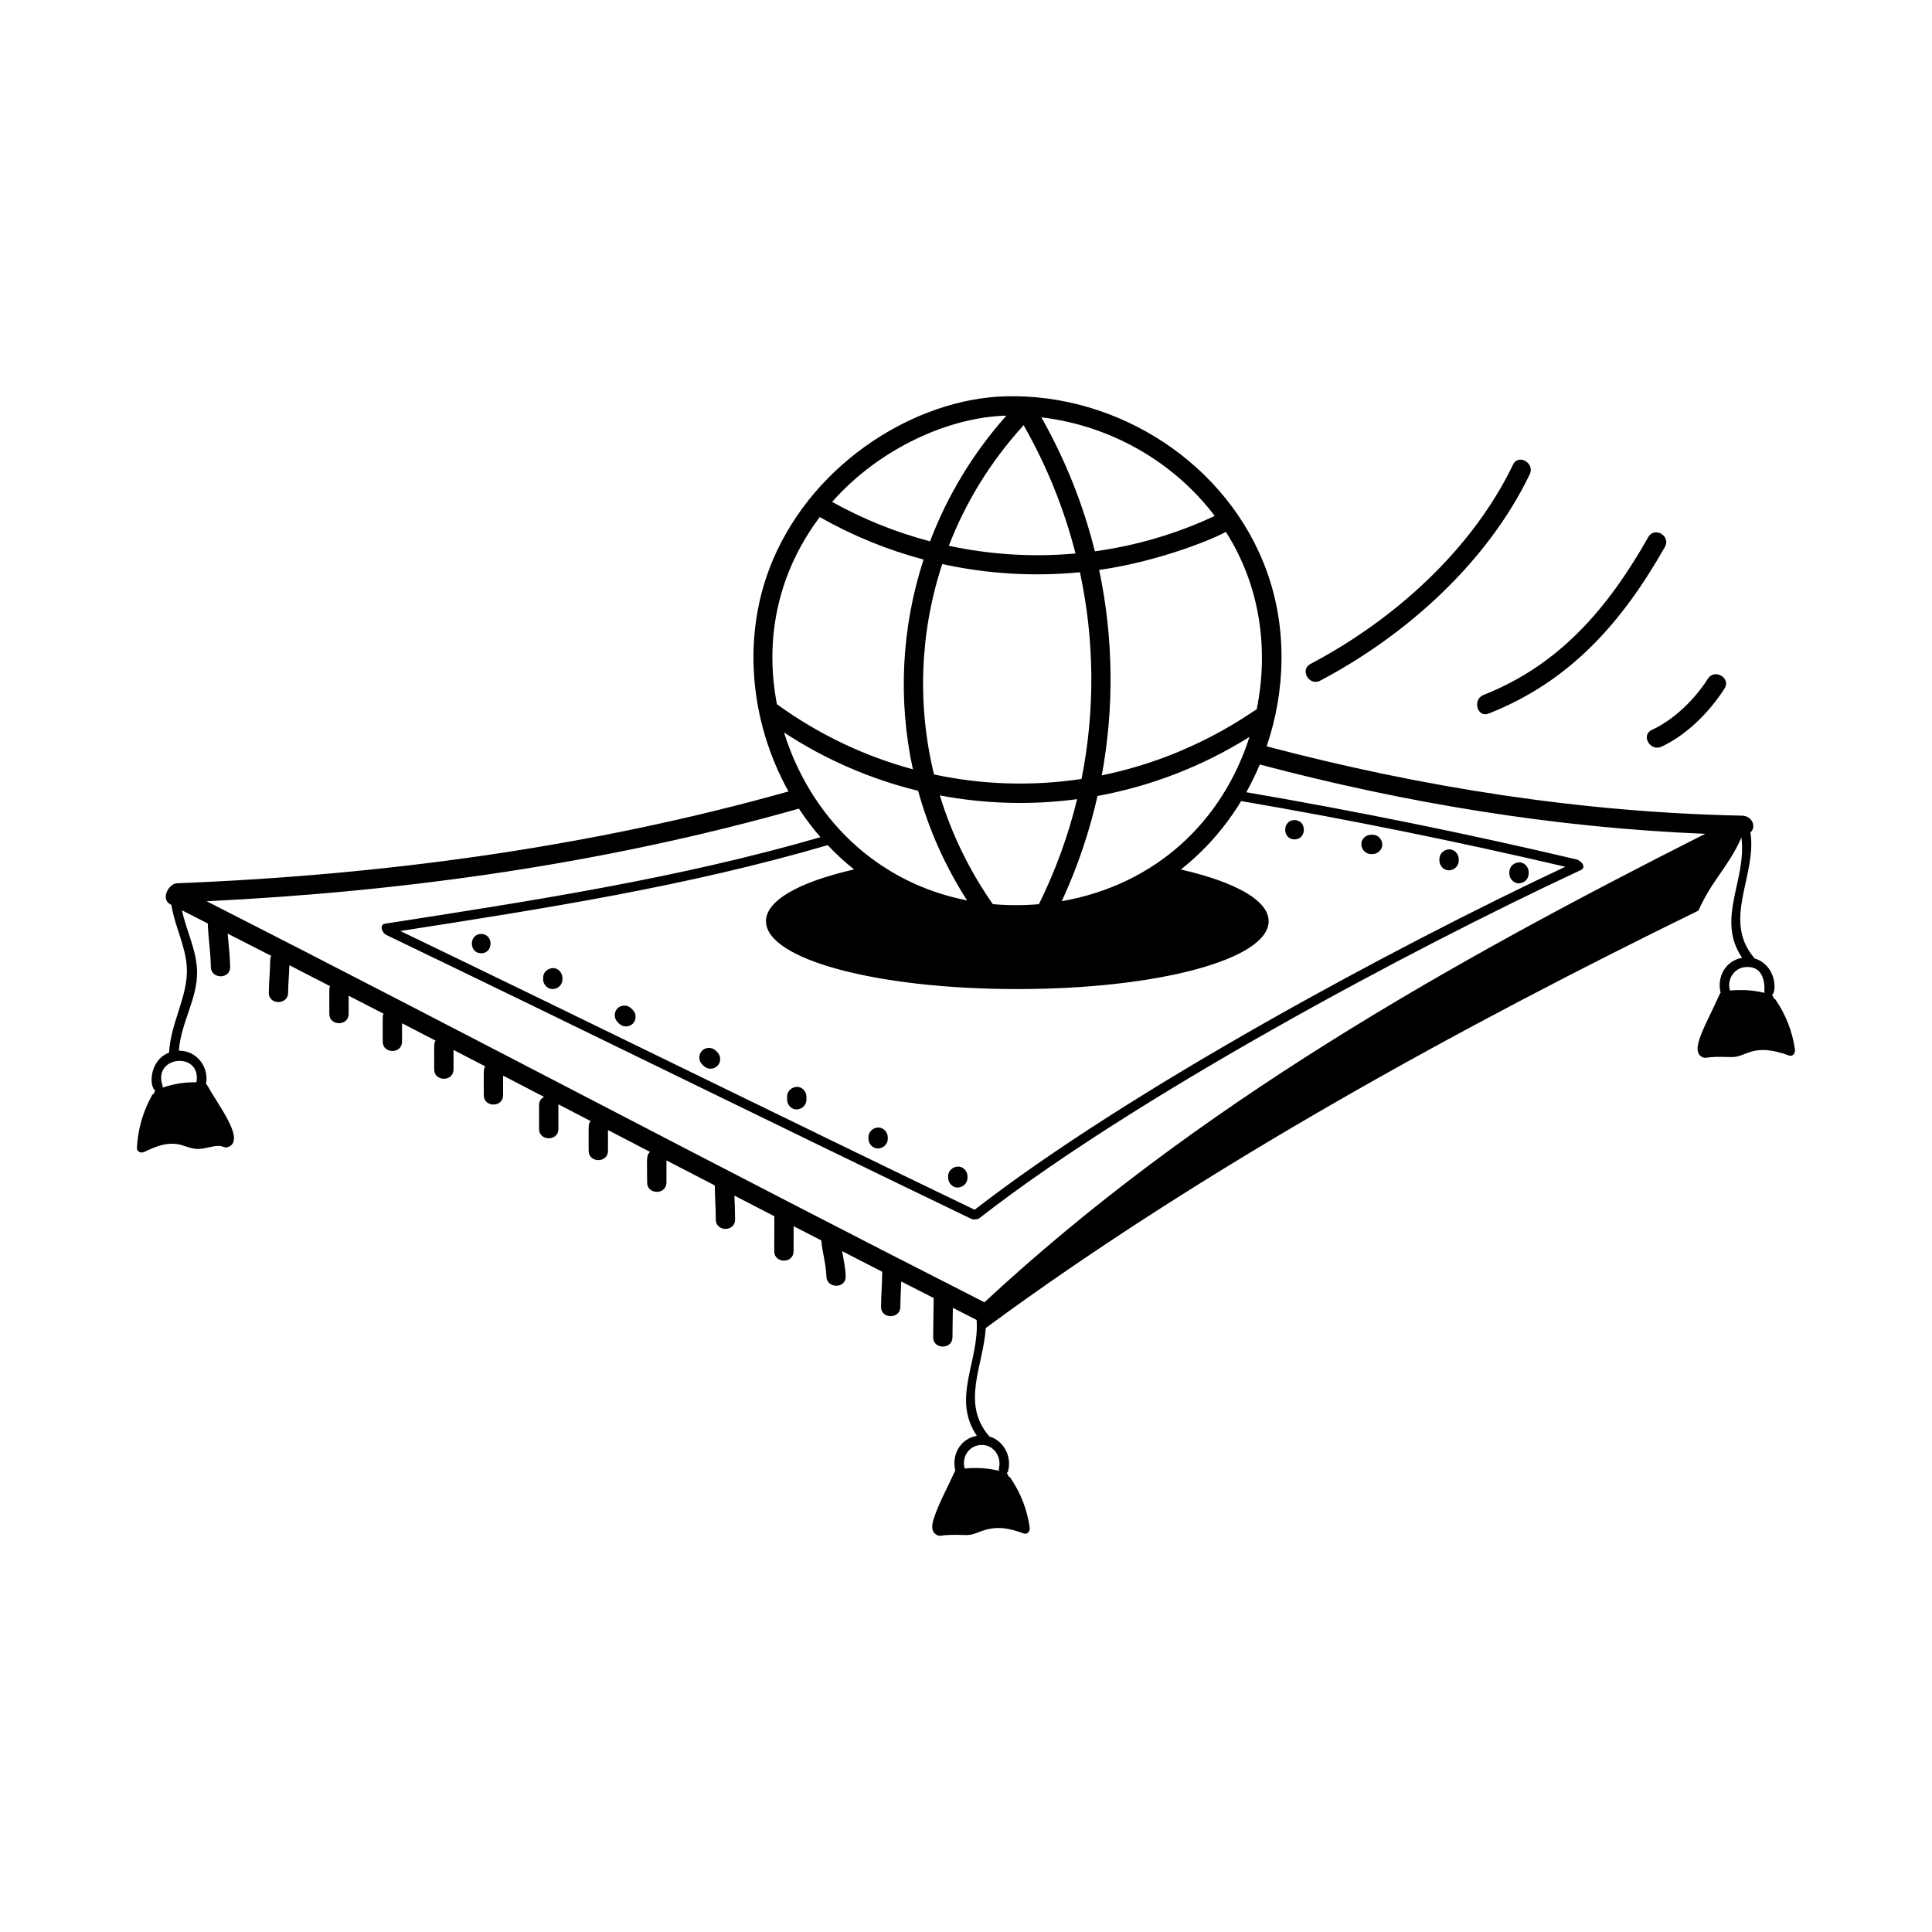 <svg id="Layer_1" enable-background="new 0 0 300 300" height="512" viewBox="0 0 300 300" width="512" xmlns="http://www.w3.org/2000/svg"><g id="Contact_Us"><g><path d="m275.413 155.009c-.021-.184-.104-.356-.262-.48.849-.678.545-4.767-2.713-5.702-.021-.035-.029-.071-.058-.104-5.024-5.87.469-12.814-.575-19.479.966-.8.309-2.558-1.313-2.591-24.955-.502-49.695-4.401-73.807-10.763 2.957-8.692 3.178-18.327.072-27.038-5.981-16.774-23.119-27.843-40.755-27.309-13.593.409-29.386 9.957-35.949 25.309-4.97 11.627-3.672 25.151 2.386 36.044-30.931 8.689-62.875 12.991-94.947 14.257-1.296.051-2.633 2.465-1.007 3.291.042.021.084.043.126.064.512 3.323 2.246 6.43 2.403 9.78.206 4.396-2.54 8.564-2.756 13.151-3.161 1.246-3.108 5.368-2.13 5.914-.129.125-.195.286-.221.453-.121.058-.234.142-.317.293-1.411 2.557-2.168 5.215-2.331 8.13-.034.613.651.874 1.129.648 1.66-.787 3.308-1.511 5.169-1.213 1.033.166 2.004.71 3.061.742 1.159.034 2.195-.467 3.376-.476.713-.005.915.511 1.687.058 2.21-1.293-1.765-6.33-3.509-9.472-.049-.089-.111-.15-.176-.206.492-2.673-1.51-5.215-4.223-5.159.315-4.406 2.932-8.076 2.827-12.372-.08-3.252-1.671-6.263-2.345-9.43 1.337.68 2.672 1.365 4.008 2.046.079 2.254.444 4.497.476 6.754.027 1.929 3.028 1.935 3 0-.024-1.731-.249-3.453-.389-5.179 2.258 1.154 4.52 2.301 6.776 3.458-.1.193-.163.419-.165.686-.014 1.68-.208 3.354-.222 5.035-.016 1.931 2.984 1.933 3 0 .012-1.426.147-2.848.198-4.273 2.108 1.083 4.215 2.169 6.322 3.254-.17.4-.12.367-.12 4.303 0 1.93 3 1.934 3 0 0-.94 0-1.88 0-2.82 1.808.932 3.616 1.862 5.423 2.796-.177.385-.133.264-.133 4.337 0 1.931 3 1.934 3 0 0-.951 0-1.902 0-2.853 1.736.897 3.472 1.796 5.207 2.695-.291.474-.212.523-.212 4.472 0 1.93 3 1.934 3 0 0-1.01 0-2.019 0-3.029 1.64.85 3.279 1.698 4.919 2.549-.29.457-.221.579-.221 4.485 0 1.931 3 1.934 3 0 0-1.014 0-2.028 0-3.042 2.121 1.1 4.241 2.201 6.362 3.302-.442.215-.775.639-.775 1.281v3.697c0 1.93 3 1.934 3 0 0-1.232 0-2.465 0-3.697 0-.047-.01-.088-.013-.133 1.673.869 3.347 1.737 5.02 2.605-.412.507-.308.633-.308 4.613 0 1.931 3 1.934 3 0 0-1.072 0-2.144 0-3.216 2.175 1.129 4.35 2.258 6.525 3.387-.619.559-.445 1.088-.445 4.759 0 1.93 3 1.934 3 0 0-1.144 0-2.289 0-3.433 2.501 1.297 5.004 2.591 7.506 3.887.018 1.766.144 3.53.153 5.296.011 1.93 3.011 1.934 3 0-.007-1.241-.063-2.48-.108-3.72 2.068 1.07 4.135 2.142 6.203 3.21-0.0.013-.004.024-.004.037-0 1.8-.01 3.601-.011 5.401-0 1.931 3 1.934 3 0 0-1.299.005-2.598.008-3.897 1.432.739 2.865 1.474 4.297 2.212.167 1.872.74 3.708.788 5.588.049 1.927 3.049 1.934 3 0-.033-1.322-.327-2.621-.557-3.925 2.081 1.07 4.16 2.143 6.242 3.209-.005.054-.017.104-.017.161-.011 1.761-.169 3.518-.18 5.278-.013 1.931 2.987 1.933 3 0 .008-1.314.084-2.626.134-3.939 1.68.859 3.362 1.716 5.043 2.574-.009 2.03-.079 4.06-.085 6.089-.005 1.931 2.995 1.934 3 0 .004-1.523.04-3.046.063-4.569 1.229.626 2.456 1.257 3.686 1.881.456 6.371-3.933 12.143.037 17.993-2.614.441-3.953 3.017-3.337 5.425-.05.055-.101.109-.137.191-1.061 2.396-2.454 4.85-3.25 7.347-.28.879-.427 2.022.599 2.476.386.17.784.026 1.153-.007 1.158-.104 2.179-.041 3.357-.024.808.012 1.485-.289 2.227-.569 2.431-.92 4.367-.519 6.676.326.599.219.997-.417.923-.922-.414-2.829-1.39-5.333-2.989-7.701-.091-.136-.208-.212-.332-.266-.021-.184-.104-.356-.262-.48.109-.087.203-.203.245-.381.563-2.371-.788-4.698-2.958-5.321-.022-.035-.03-.071-.059-.104-4.338-5.069-.835-10.938-.47-16.737 34.053-25.07 74.331-47.056 110.664-64.808 2.108-4.772 4.561-6.634 6.676-11.34.847 6.642-4.006 12.618.104 18.676-2.614.441-3.953 3.017-3.337 5.425-.05.055-.101.109-.137.191-2.146 4.849-4.787 8.88-2.65 9.823.386.171.784.026 1.152-.007 1.158-.104 2.179-.041 3.357-.024 2.317.034 3.235-2.317 8.903-.244.599.219.997-.417.922-.922-.414-2.829-1.39-5.333-2.988-7.701-.091-.136-.208-.213-.332-.266zm-244.909 13.042c-1.797-.026-3.546.25-5.242.828.016-.103.01-.215-.031-.338-1.554-4.648 6.1-5.315 5.273-.489zm124.614 59.919c-.037.158-.016.293.027.416-1.761-.425-3.538-.536-5.345-.355-.5-1.697.585-3.525 2.46-3.651 1.984-.134 3.294 1.75 2.858 3.59zm-3.777-40.12c-29.772-14.329-59.405-28.947-89.174-43.283 22.315-3.47 44.652-6.971 66.357-13.335 1.377 1.458 2.671 2.633 4.1 3.771-8.724 1.995-13.682 4.884-13.682 8.038 0 5.911 17.14 10.541 39.02 10.541 21.886 0 39.03-4.63 39.03-10.541 0-3.149-4.939-6.035-13.633-8.027 3.75-2.946 6.903-6.569 9.368-10.624 16.879 2.887 33.657 6.299 50.33 10.199-27.002 12.691-67.949 34.805-91.716 53.261zm-29.596-74.11c6.496 4.257 13.54 7.279 20.818 9.051 1.63 5.914 4.161 11.655 7.608 17.024-14.26-2.786-24.37-13.083-28.426-26.075zm24.569-26.155c7.018 1.542 14.235 1.971 21.379 1.273 2.272 10.566 2.363 21.489.247 32.094-7.61 1.152-15.364.92-22.904-.697-2.641-10.811-2.193-22.136 1.278-32.67zm12.459-21.363c.064-.071.114-.145.162-.218 3.62 6.339 6.314 13.05 8.07 19.943-6.574.595-13.21.188-19.67-1.201 2.579-6.666 6.39-12.958 11.438-18.524zm8.482 57.869c-1.353 5.579-3.333 11.047-5.933 16.309-2.381.206-4.779.208-7.157-.008-3.696-5.283-6.43-10.984-8.23-16.882 7.034 1.333 14.233 1.529 21.32.582zm26.771-9.67c-4.209 13.136-14.521 22.937-29.156 25.517 2.45-5.288 4.293-10.768 5.554-16.344 8.229-1.504 16.245-4.561 23.602-9.173zm1.111-4.261c-.749.282-9.666 7.311-24.053 10.232 1.948-10.555 1.809-21.391-.406-31.892 9.859-1.401 18.603-5.213 19.666-5.922 5.384 8.423 6.679 18.332 4.793 27.582zm-6.512-30.047c-.003.001-.007.002-.01.003-5.959 2.794-12.235 4.615-18.605 5.491-1.789-7.189-4.565-14.189-8.308-20.804 10.583 1.244 20.458 6.781 26.923 15.31zm-32.357-15.57c-5.223 5.867-9.185 12.493-11.851 19.514-5.257-1.383-10.369-3.431-15.205-6.124 7.508-8.51 18.465-13.201 27.055-13.39zm-28.978 15.749c5.127 2.908 10.547 5.11 16.123 6.593-3.423 10.508-4.004 21.761-1.659 32.573-7.388-1.998-14.515-5.338-21.025-10.041-.029-.021-.057-.031-.085-.05-1.99-10.338.215-20.521 6.646-29.075zm.113 49.704c-22.119 6.417-44.886 9.898-67.611 13.433-.946.147-.456 1.433.17 1.734 30.35 14.604 60.551 29.514 90.901 44.118.256.124.931.096 1.205-.118 23.914-18.643 66.203-41.382 93.414-54.067.894-.417.096-1.464-.771-1.667-16.954-3.991-34.017-7.468-51.183-10.413.777-1.393 1.472-2.832 2.089-4.304 22.606 5.983 45.794 9.816 69.167 10.761-39.817 20.111-79.072 42.213-111.92 72.744-40.382-20.515-80.409-41.721-120.771-62.274 31.066-1.507 62.005-5.886 91.959-14.381 1.017 1.549 2.133 3.033 3.35 4.434zm143.689 20.164c3.396-.229 2.838 3.871 2.885 4.007-1.761-.426-3.538-.536-5.345-.355-.5-1.697.585-3.525 2.46-3.651z"/><path d="m234.947 72.141c-6.424 13.32-18.515 24.129-31.462 30.961-1.708.902-.194 3.492 1.514 2.591 13.352-7.046 25.914-18.302 32.538-32.038.835-1.731-1.751-3.255-2.59-1.514z"/><path d="m231.165 110.798c12.702-5.006 20.759-14.229 27.372-25.893.954-1.682-1.637-3.196-2.59-1.514-6.178 10.897-13.666 19.818-25.579 24.515-1.776.7-1.002 3.602.797 2.893z"/><path d="m257.999 115.943c3.926-1.833 7.475-5.398 9.788-9.038 1.039-1.634-1.557-3.141-2.59-1.514-2.053 3.23-5.236 6.339-8.712 7.961-1.748.816-.227 3.403 1.514 2.591z"/><path d="m74.72 145.023c-1.931 0-1.934 3 0 3 1.93 0 1.934-3 0-3z"/><path d="m85.834 150.328c-.812.037-1.5.659-1.5 1.5v.253c0 .785.69 1.536 1.5 1.5.813-.037 1.5-.659 1.5-1.5 0-.084 0-.168 0-.253 0-.785-.69-1.536-1.5-1.5z"/><path d="m98.009 156.577c-.573-.573-1.549-.573-2.122 0-.575.575-.575 1.547 0 2.122.084.084.168.168.253.252.573.573 1.548.573 2.121 0 .575-.575.575-1.547 0-2.122-.084-.084-.168-.168-.252-.252z"/><path d="m111.143 163.144c-.573-.573-1.548-.573-2.121 0-.575.575-.575 1.546 0 2.122.084.084.168.168.252.252.573.573 1.548.573 2.122 0 .575-.575.575-1.547 0-2.122-.084-.084-.168-.168-.253-.252z"/><path d="m123.722 168.767c-.812.037-1.5.659-1.5 1.5v.505c0 .785.69 1.536 1.5 1.5.813-.037 1.5-.659 1.5-1.5 0-.168 0-.337 0-.505 0-.784-.689-1.536-1.5-1.5z"/><path d="m136.352 175.082c-.813.037-1.5.659-1.5 1.5v.252c0 .785.69 1.537 1.5 1.5.812-.036 1.5-.659 1.5-1.5 0-.084 0-.168 0-.252 0-.785-.69-1.536-1.5-1.5z"/><path d="m148.729 181.144c-.813.037-1.5.659-1.5 1.5v.253c0 .784.689 1.536 1.5 1.5.812-.037 1.5-.659 1.5-1.5 0-.084 0-.168 0-.253 0-.785-.69-1.536-1.5-1.5z"/><path d="m201.014 130.342c1.93 0 1.934-3 0-3-1.93-0-1.934 3 0 3z"/><path d="m212.886 132.616h.253c.784 0 1.536-.69 1.5-1.5-.037-.813-.659-1.5-1.5-1.5-.084 0-.168 0-.253 0-.785 0-1.536.69-1.5 1.5.037.812.659 1.5 1.5 1.5z"/><path d="m225.011 135.142c.812-.037 1.5-.659 1.5-1.5 0-.084 0-.168 0-.253 0-.785-.69-1.536-1.5-1.5-.813.037-1.5.659-1.5 1.5v.253c0 .784.69 1.536 1.5 1.5z"/><path d="m235.872 137.162c.812-.036 1.5-.659 1.5-1.5 0-.084 0-.168 0-.252 0-.785-.69-1.537-1.5-1.5-.813.036-1.5.659-1.5 1.5v.252c0 .785.69 1.536 1.5 1.5z"/></g></g></svg>